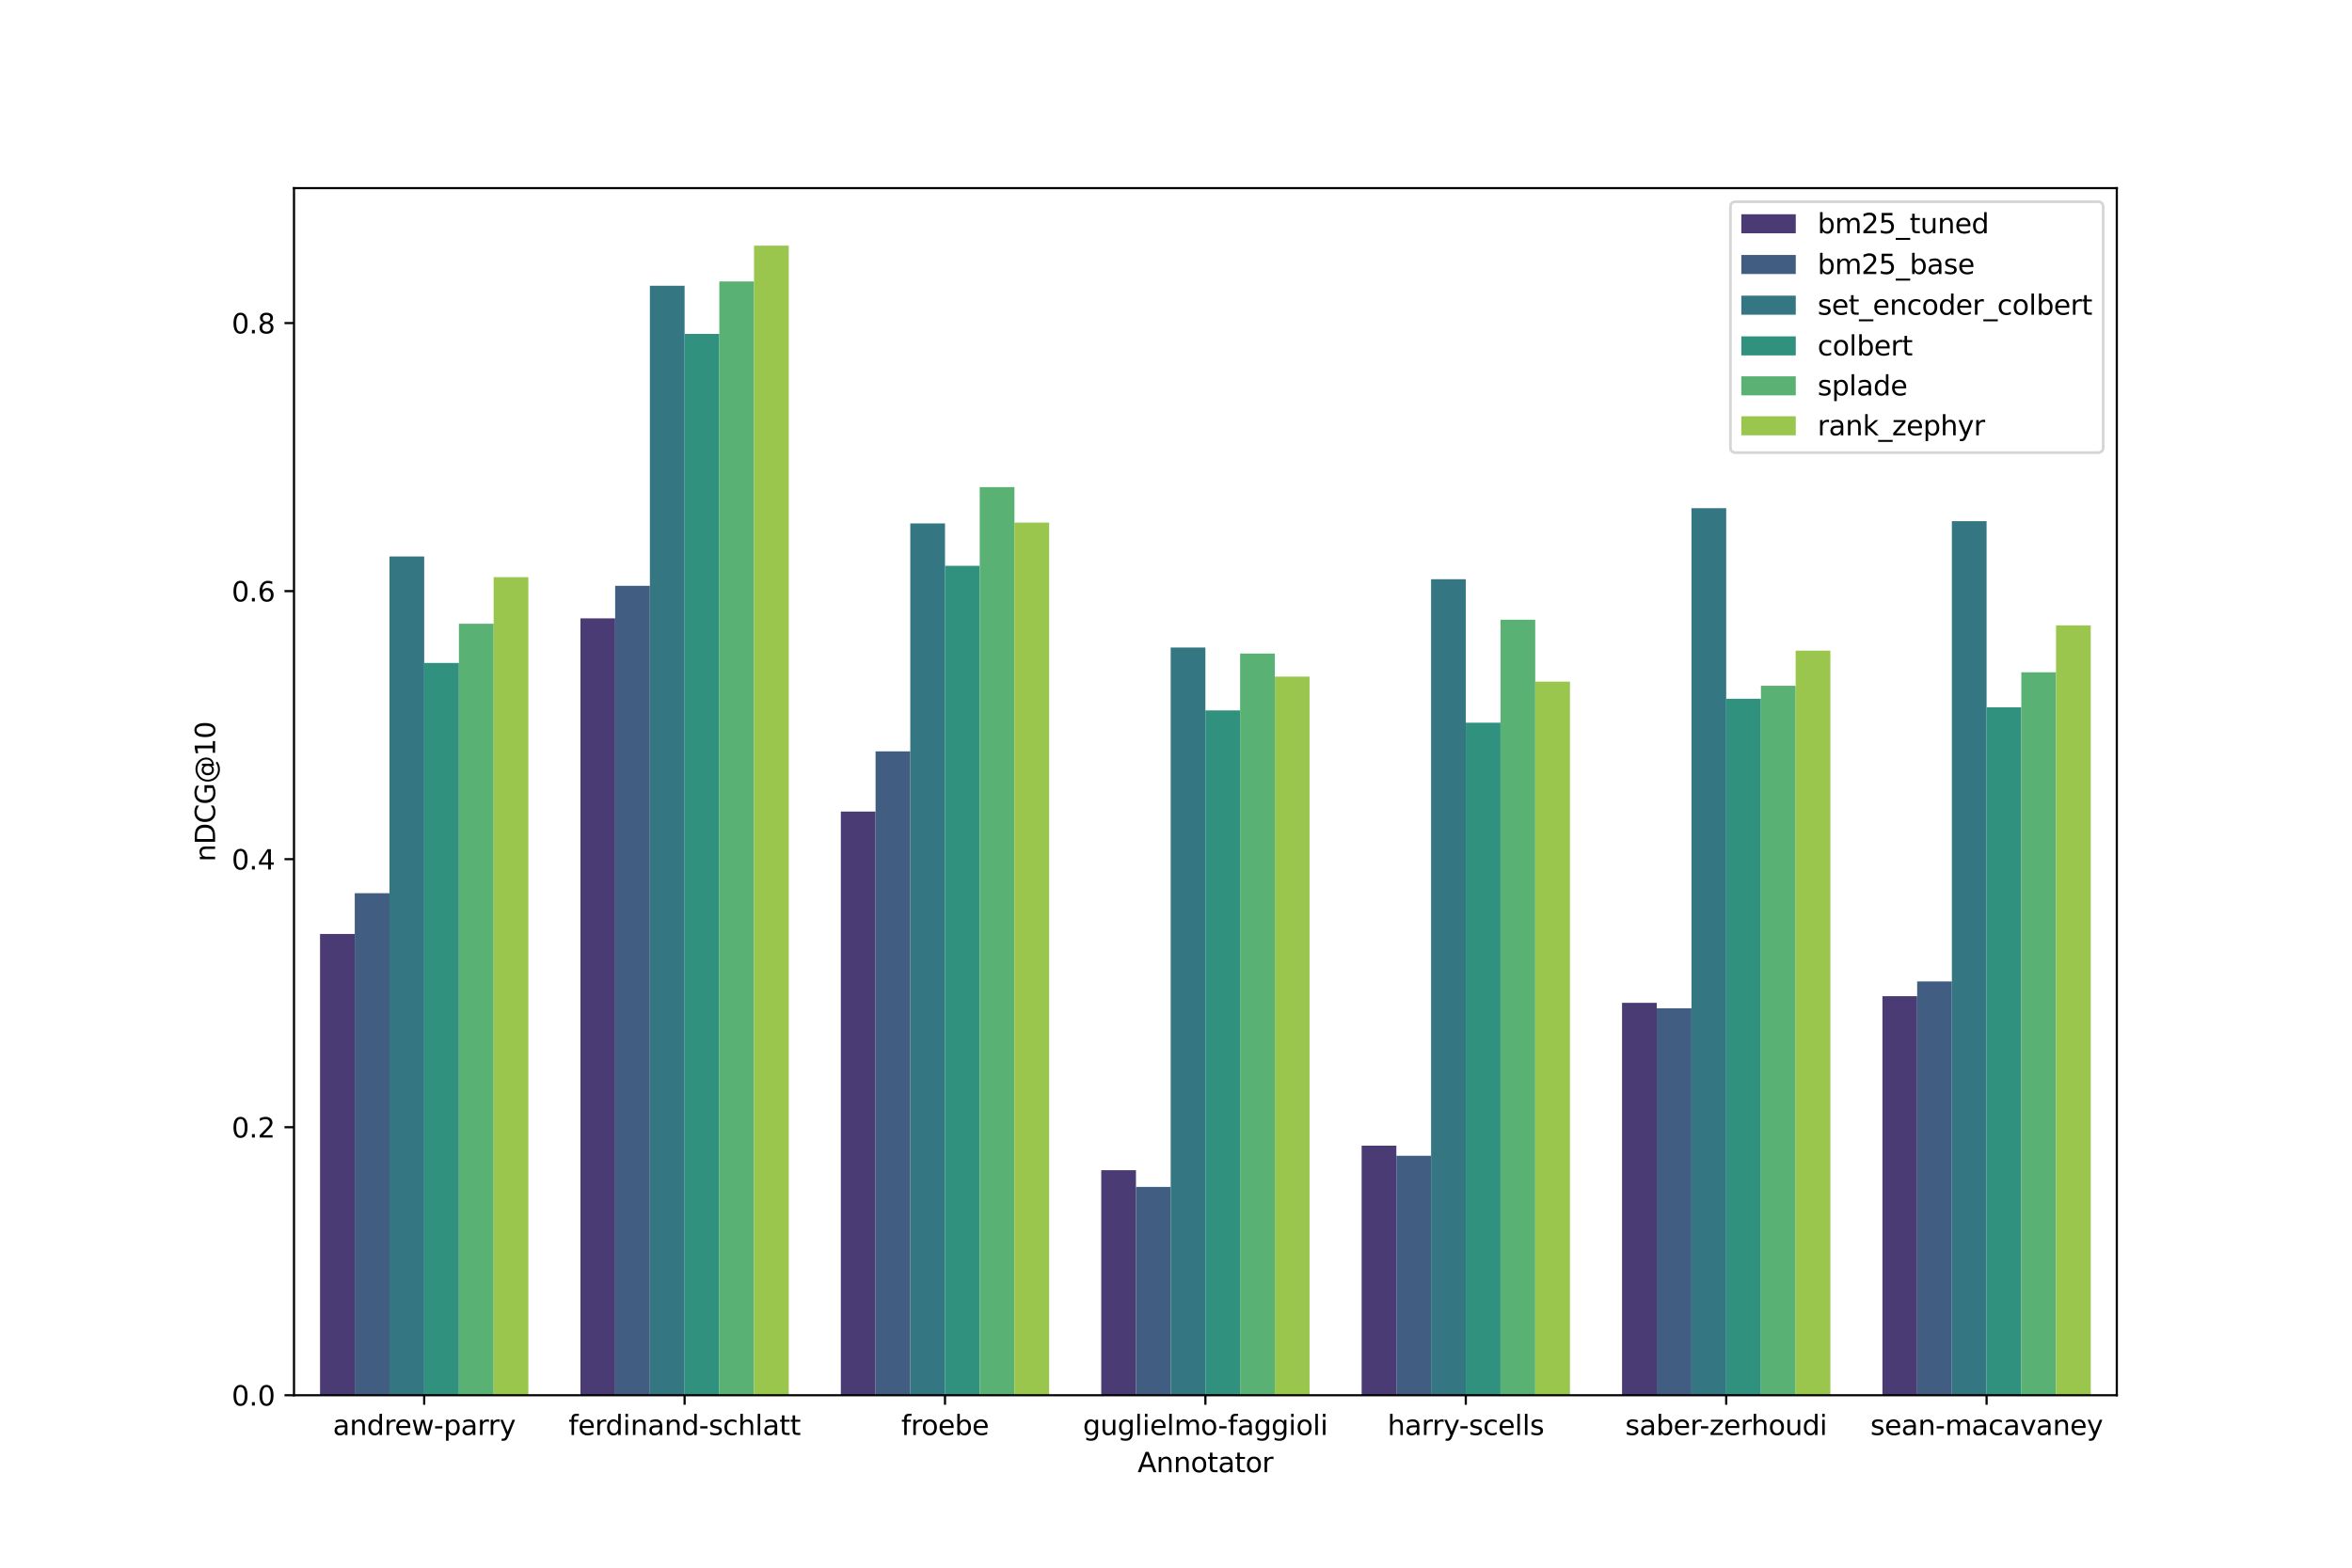 <?xml version="1.0" encoding="utf-8" standalone="no"?>
<!DOCTYPE svg PUBLIC "-//W3C//DTD SVG 1.1//EN"
  "http://www.w3.org/Graphics/SVG/1.1/DTD/svg11.dtd">
<svg xmlns:xlink="http://www.w3.org/1999/xlink" width="864pt" height="576pt" viewBox="0 0 864 576" xmlns="http://www.w3.org/2000/svg" version="1.1">
 <defs>
  <style type="text/css">*{stroke-linejoin: round; stroke-linecap: butt}</style>
 </defs>
 <g id="figure_1">
  <g id="patch_1">
   <path d="M 0 576 
L 864 576 
L 864 0 
L 0 0 
z
" style="fill: #ffffff"/>
  </g>
  <g id="axes_1">
   <g id="patch_2">
    <path d="M 108 512.64 
L 777.6 512.64 
L 777.6 69.12 
L 108 69.12 
z
" style="fill: #ffffff"/>
   </g>
   <g id="patch_3">
    <path d="M 117.566 512.64 
L 130.32 512.64 
L 130.32 343.165 
L 117.566 343.165 
z
" clip-path="url(#p70f77f53d1)" style="fill: #4b3b75"/>
   </g>
   <g id="patch_4">
    <path d="M 213.223 512.64 
L 225.977 512.64 
L 225.977 227.196 
L 213.223 227.196 
z
" clip-path="url(#p70f77f53d1)" style="fill: #4b3b75"/>
   </g>
   <g id="patch_5">
    <path d="M 308.88 512.64 
L 321.634 512.64 
L 321.634 298.181 
L 308.88 298.181 
z
" clip-path="url(#p70f77f53d1)" style="fill: #4b3b75"/>
   </g>
   <g id="patch_6">
    <path d="M 404.537 512.64 
L 417.291 512.64 
L 417.291 429.947 
L 404.537 429.947 
z
" clip-path="url(#p70f77f53d1)" style="fill: #4b3b75"/>
   </g>
   <g id="patch_7">
    <path d="M 500.194 512.64 
L 512.949 512.64 
L 512.949 420.952 
L 500.194 420.952 
z
" clip-path="url(#p70f77f53d1)" style="fill: #4b3b75"/>
   </g>
   <g id="patch_8">
    <path d="M 595.851 512.64 
L 608.606 512.64 
L 608.606 368.455 
L 595.851 368.455 
z
" clip-path="url(#p70f77f53d1)" style="fill: #4b3b75"/>
   </g>
   <g id="patch_9">
    <path d="M 691.509 512.64 
L 704.263 512.64 
L 704.263 366.003 
L 691.509 366.003 
z
" clip-path="url(#p70f77f53d1)" style="fill: #4b3b75"/>
   </g>
   <g id="patch_10">
    <path d="M 130.32 512.64 
L 143.074 512.64 
L 143.074 328.181 
L 130.32 328.181 
z
" clip-path="url(#p70f77f53d1)" style="fill: #415d82"/>
   </g>
   <g id="patch_11">
    <path d="M 225.977 512.64 
L 238.731 512.64 
L 238.731 215.25 
L 225.977 215.25 
z
" clip-path="url(#p70f77f53d1)" style="fill: #415d82"/>
   </g>
   <g id="patch_12">
    <path d="M 321.634 512.64 
L 334.389 512.64 
L 334.389 276.073 
L 321.634 276.073 
z
" clip-path="url(#p70f77f53d1)" style="fill: #415d82"/>
   </g>
   <g id="patch_13">
    <path d="M 417.291 512.64 
L 430.046 512.64 
L 430.046 436.105 
L 417.291 436.105 
z
" clip-path="url(#p70f77f53d1)" style="fill: #415d82"/>
   </g>
   <g id="patch_14">
    <path d="M 512.949 512.64 
L 525.703 512.64 
L 525.703 424.648 
L 512.949 424.648 
z
" clip-path="url(#p70f77f53d1)" style="fill: #415d82"/>
   </g>
   <g id="patch_15">
    <path d="M 608.606 512.64 
L 621.36 512.64 
L 621.36 370.456 
L 608.606 370.456 
z
" clip-path="url(#p70f77f53d1)" style="fill: #415d82"/>
   </g>
   <g id="patch_16">
    <path d="M 704.263 512.64 
L 717.017 512.64 
L 717.017 360.606 
L 704.263 360.606 
z
" clip-path="url(#p70f77f53d1)" style="fill: #415d82"/>
   </g>
   <g id="patch_17">
    <path d="M 143.074 512.64 
L 155.829 512.64 
L 155.829 204.464 
L 143.074 204.464 
z
" clip-path="url(#p70f77f53d1)" style="fill: #347681"/>
   </g>
   <g id="patch_18">
    <path d="M 238.731 512.64 
L 251.486 512.64 
L 251.486 104.997 
L 238.731 104.997 
z
" clip-path="url(#p70f77f53d1)" style="fill: #347681"/>
   </g>
   <g id="patch_19">
    <path d="M 334.389 512.64 
L 347.143 512.64 
L 347.143 192.303 
L 334.389 192.303 
z
" clip-path="url(#p70f77f53d1)" style="fill: #347681"/>
   </g>
   <g id="patch_20">
    <path d="M 430.046 512.64 
L 442.8 512.64 
L 442.8 237.903 
L 430.046 237.903 
z
" clip-path="url(#p70f77f53d1)" style="fill: #347681"/>
   </g>
   <g id="patch_21">
    <path d="M 525.703 512.64 
L 538.457 512.64 
L 538.457 212.829 
L 525.703 212.829 
z
" clip-path="url(#p70f77f53d1)" style="fill: #347681"/>
   </g>
   <g id="patch_22">
    <path d="M 621.36 512.64 
L 634.114 512.64 
L 634.114 186.727 
L 621.36 186.727 
z
" clip-path="url(#p70f77f53d1)" style="fill: #347681"/>
   </g>
   <g id="patch_23">
    <path d="M 717.017 512.64 
L 729.771 512.64 
L 729.771 191.486 
L 717.017 191.486 
z
" clip-path="url(#p70f77f53d1)" style="fill: #347681"/>
   </g>
   <g id="patch_24">
    <path d="M 155.829 512.64 
L 168.583 512.64 
L 168.583 243.59 
L 155.829 243.59 
z
" clip-path="url(#p70f77f53d1)" style="fill: #2f917e"/>
   </g>
   <g id="patch_25">
    <path d="M 251.486 512.64 
L 264.24 512.64 
L 264.24 122.681 
L 251.486 122.681 
z
" clip-path="url(#p70f77f53d1)" style="fill: #2f917e"/>
   </g>
   <g id="patch_26">
    <path d="M 347.143 512.64 
L 359.897 512.64 
L 359.897 207.895 
L 347.143 207.895 
z
" clip-path="url(#p70f77f53d1)" style="fill: #2f917e"/>
   </g>
   <g id="patch_27">
    <path d="M 442.8 512.64 
L 455.554 512.64 
L 455.554 261.029 
L 442.8 261.029 
z
" clip-path="url(#p70f77f53d1)" style="fill: #2f917e"/>
   </g>
   <g id="patch_28">
    <path d="M 538.457 512.64 
L 551.211 512.64 
L 551.211 265.539 
L 538.457 265.539 
z
" clip-path="url(#p70f77f53d1)" style="fill: #2f917e"/>
   </g>
   <g id="patch_29">
    <path d="M 634.114 512.64 
L 646.869 512.64 
L 646.869 256.738 
L 634.114 256.738 
z
" clip-path="url(#p70f77f53d1)" style="fill: #2f917e"/>
   </g>
   <g id="patch_30">
    <path d="M 729.771 512.64 
L 742.526 512.64 
L 742.526 259.879 
L 729.771 259.879 
z
" clip-path="url(#p70f77f53d1)" style="fill: #2f917e"/>
   </g>
   <g id="patch_31">
    <path d="M 168.583 512.64 
L 181.337 512.64 
L 181.337 229.172 
L 168.583 229.172 
z
" clip-path="url(#p70f77f53d1)" style="fill: #59b273"/>
   </g>
   <g id="patch_32">
    <path d="M 264.24 512.64 
L 276.994 512.64 
L 276.994 103.411 
L 264.24 103.411 
z
" clip-path="url(#p70f77f53d1)" style="fill: #59b273"/>
   </g>
   <g id="patch_33">
    <path d="M 359.897 512.64 
L 372.651 512.64 
L 372.651 178.977 
L 359.897 178.977 
z
" clip-path="url(#p70f77f53d1)" style="fill: #59b273"/>
   </g>
   <g id="patch_34">
    <path d="M 455.554 512.64 
L 468.309 512.64 
L 468.309 240.134 
L 455.554 240.134 
z
" clip-path="url(#p70f77f53d1)" style="fill: #59b273"/>
   </g>
   <g id="patch_35">
    <path d="M 551.211 512.64 
L 563.966 512.64 
L 563.966 227.704 
L 551.211 227.704 
z
" clip-path="url(#p70f77f53d1)" style="fill: #59b273"/>
   </g>
   <g id="patch_36">
    <path d="M 646.869 512.64 
L 659.623 512.64 
L 659.623 251.965 
L 646.869 251.965 
z
" clip-path="url(#p70f77f53d1)" style="fill: #59b273"/>
   </g>
   <g id="patch_37">
    <path d="M 742.526 512.64 
L 755.28 512.64 
L 755.28 247.003 
L 742.526 247.003 
z
" clip-path="url(#p70f77f53d1)" style="fill: #59b273"/>
   </g>
   <g id="patch_38">
    <path d="M 181.337 512.64 
L 194.091 512.64 
L 194.091 212.058 
L 181.337 212.058 
z
" clip-path="url(#p70f77f53d1)" style="fill: #9ac64d"/>
   </g>
   <g id="patch_39">
    <path d="M 276.994 512.64 
L 289.749 512.64 
L 289.749 90.24 
L 276.994 90.24 
z
" clip-path="url(#p70f77f53d1)" style="fill: #9ac64d"/>
   </g>
   <g id="patch_40">
    <path d="M 372.651 512.64 
L 385.406 512.64 
L 385.406 192.012 
L 372.651 192.012 
z
" clip-path="url(#p70f77f53d1)" style="fill: #9ac64d"/>
   </g>
   <g id="patch_41">
    <path d="M 468.309 512.64 
L 481.063 512.64 
L 481.063 248.605 
L 468.309 248.605 
z
" clip-path="url(#p70f77f53d1)" style="fill: #9ac64d"/>
   </g>
   <g id="patch_42">
    <path d="M 563.966 512.64 
L 576.72 512.64 
L 576.72 250.436 
L 563.966 250.436 
z
" clip-path="url(#p70f77f53d1)" style="fill: #9ac64d"/>
   </g>
   <g id="patch_43">
    <path d="M 659.623 512.64 
L 672.377 512.64 
L 672.377 239.06 
L 659.623 239.06 
z
" clip-path="url(#p70f77f53d1)" style="fill: #9ac64d"/>
   </g>
   <g id="patch_44">
    <path d="M 755.28 512.64 
L 768.034 512.64 
L 768.034 229.781 
L 755.28 229.781 
z
" clip-path="url(#p70f77f53d1)" style="fill: #9ac64d"/>
   </g>
   <g id="matplotlib.axis_1">
    <g id="xtick_1">
     <g id="line2d_1">
      <defs>
       <path id="m2ea1d0861c" d="M 0 0 
L 0 3.5 
" style="stroke: #000000; stroke-width: 0.8"/>
      </defs>
      <g>
       <use xlink:href="#m2ea1d0861c" x="155.829" y="512.64" style="stroke: #000000; stroke-width: 0.8"/>
      </g>
     </g>
     <g id="text_1">
      <!-- andrew-parry -->
      <g transform="translate(122.288 527.238) scale(0.1 -0.1)">
       <defs>
        <path id="DejaVuSans-61" d="M 2194 1759 
Q 1497 1759 1228 1600 
Q 959 1441 959 1056 
Q 959 750 1161 570 
Q 1363 391 1709 391 
Q 2188 391 2477 730 
Q 2766 1069 2766 1631 
L 2766 1759 
L 2194 1759 
z
M 3341 1997 
L 3341 0 
L 2766 0 
L 2766 531 
Q 2569 213 2275 61 
Q 1981 -91 1556 -91 
Q 1019 -91 701 211 
Q 384 513 384 1019 
Q 384 1609 779 1909 
Q 1175 2209 1959 2209 
L 2766 2209 
L 2766 2266 
Q 2766 2663 2505 2880 
Q 2244 3097 1772 3097 
Q 1472 3097 1187 3025 
Q 903 2953 641 2809 
L 641 3341 
Q 956 3463 1253 3523 
Q 1550 3584 1831 3584 
Q 2591 3584 2966 3190 
Q 3341 2797 3341 1997 
z
" transform="scale(0.016)"/>
        <path id="DejaVuSans-6e" d="M 3513 2113 
L 3513 0 
L 2938 0 
L 2938 2094 
Q 2938 2591 2744 2837 
Q 2550 3084 2163 3084 
Q 1697 3084 1428 2787 
Q 1159 2491 1159 1978 
L 1159 0 
L 581 0 
L 581 3500 
L 1159 3500 
L 1159 2956 
Q 1366 3272 1645 3428 
Q 1925 3584 2291 3584 
Q 2894 3584 3203 3211 
Q 3513 2838 3513 2113 
z
" transform="scale(0.016)"/>
        <path id="DejaVuSans-64" d="M 2906 2969 
L 2906 4863 
L 3481 4863 
L 3481 0 
L 2906 0 
L 2906 525 
Q 2725 213 2448 61 
Q 2172 -91 1784 -91 
Q 1150 -91 751 415 
Q 353 922 353 1747 
Q 353 2572 751 3078 
Q 1150 3584 1784 3584 
Q 2172 3584 2448 3432 
Q 2725 3281 2906 2969 
z
M 947 1747 
Q 947 1113 1208 752 
Q 1469 391 1925 391 
Q 2381 391 2643 752 
Q 2906 1113 2906 1747 
Q 2906 2381 2643 2742 
Q 2381 3103 1925 3103 
Q 1469 3103 1208 2742 
Q 947 2381 947 1747 
z
" transform="scale(0.016)"/>
        <path id="DejaVuSans-72" d="M 2631 2963 
Q 2534 3019 2420 3045 
Q 2306 3072 2169 3072 
Q 1681 3072 1420 2755 
Q 1159 2438 1159 1844 
L 1159 0 
L 581 0 
L 581 3500 
L 1159 3500 
L 1159 2956 
Q 1341 3275 1631 3429 
Q 1922 3584 2338 3584 
Q 2397 3584 2469 3576 
Q 2541 3569 2628 3553 
L 2631 2963 
z
" transform="scale(0.016)"/>
        <path id="DejaVuSans-65" d="M 3597 1894 
L 3597 1613 
L 953 1613 
Q 991 1019 1311 708 
Q 1631 397 2203 397 
Q 2534 397 2845 478 
Q 3156 559 3463 722 
L 3463 178 
Q 3153 47 2828 -22 
Q 2503 -91 2169 -91 
Q 1331 -91 842 396 
Q 353 884 353 1716 
Q 353 2575 817 3079 
Q 1281 3584 2069 3584 
Q 2775 3584 3186 3129 
Q 3597 2675 3597 1894 
z
M 3022 2063 
Q 3016 2534 2758 2815 
Q 2500 3097 2075 3097 
Q 1594 3097 1305 2825 
Q 1016 2553 972 2059 
L 3022 2063 
z
" transform="scale(0.016)"/>
        <path id="DejaVuSans-77" d="M 269 3500 
L 844 3500 
L 1563 769 
L 2278 3500 
L 2956 3500 
L 3675 769 
L 4391 3500 
L 4966 3500 
L 4050 0 
L 3372 0 
L 2619 2869 
L 1863 0 
L 1184 0 
L 269 3500 
z
" transform="scale(0.016)"/>
        <path id="DejaVuSans-2d" d="M 313 2009 
L 1997 2009 
L 1997 1497 
L 313 1497 
L 313 2009 
z
" transform="scale(0.016)"/>
        <path id="DejaVuSans-70" d="M 1159 525 
L 1159 -1331 
L 581 -1331 
L 581 3500 
L 1159 3500 
L 1159 2969 
Q 1341 3281 1617 3432 
Q 1894 3584 2278 3584 
Q 2916 3584 3314 3078 
Q 3713 2572 3713 1747 
Q 3713 922 3314 415 
Q 2916 -91 2278 -91 
Q 1894 -91 1617 61 
Q 1341 213 1159 525 
z
M 3116 1747 
Q 3116 2381 2855 2742 
Q 2594 3103 2138 3103 
Q 1681 3103 1420 2742 
Q 1159 2381 1159 1747 
Q 1159 1113 1420 752 
Q 1681 391 2138 391 
Q 2594 391 2855 752 
Q 3116 1113 3116 1747 
z
" transform="scale(0.016)"/>
        <path id="DejaVuSans-79" d="M 2059 -325 
Q 1816 -950 1584 -1140 
Q 1353 -1331 966 -1331 
L 506 -1331 
L 506 -850 
L 844 -850 
Q 1081 -850 1212 -737 
Q 1344 -625 1503 -206 
L 1606 56 
L 191 3500 
L 800 3500 
L 1894 763 
L 2988 3500 
L 3597 3500 
L 2059 -325 
z
" transform="scale(0.016)"/>
       </defs>
       <use xlink:href="#DejaVuSans-61"/>
       <use xlink:href="#DejaVuSans-6e" x="61.279"/>
       <use xlink:href="#DejaVuSans-64" x="124.658"/>
       <use xlink:href="#DejaVuSans-72" x="188.135"/>
       <use xlink:href="#DejaVuSans-65" x="226.998"/>
       <use xlink:href="#DejaVuSans-77" x="288.521"/>
       <use xlink:href="#DejaVuSans-2d" x="370.309"/>
       <use xlink:href="#DejaVuSans-70" x="406.393"/>
       <use xlink:href="#DejaVuSans-61" x="469.869"/>
       <use xlink:href="#DejaVuSans-72" x="531.148"/>
       <use xlink:href="#DejaVuSans-72" x="570.512"/>
       <use xlink:href="#DejaVuSans-79" x="611.625"/>
      </g>
     </g>
    </g>
    <g id="xtick_2">
     <g id="line2d_2">
      <g>
       <use xlink:href="#m2ea1d0861c" x="251.486" y="512.64" style="stroke: #000000; stroke-width: 0.8"/>
      </g>
     </g>
     <g id="text_2">
      <!-- ferdinand-schlatt -->
      <g transform="translate(208.842 527.238) scale(0.1 -0.1)">
       <defs>
        <path id="DejaVuSans-66" d="M 2375 4863 
L 2375 4384 
L 1825 4384 
Q 1516 4384 1395 4259 
Q 1275 4134 1275 3809 
L 1275 3500 
L 2222 3500 
L 2222 3053 
L 1275 3053 
L 1275 0 
L 697 0 
L 697 3053 
L 147 3053 
L 147 3500 
L 697 3500 
L 697 3744 
Q 697 4328 969 4595 
Q 1241 4863 1831 4863 
L 2375 4863 
z
" transform="scale(0.016)"/>
        <path id="DejaVuSans-69" d="M 603 3500 
L 1178 3500 
L 1178 0 
L 603 0 
L 603 3500 
z
M 603 4863 
L 1178 4863 
L 1178 4134 
L 603 4134 
L 603 4863 
z
" transform="scale(0.016)"/>
        <path id="DejaVuSans-73" d="M 2834 3397 
L 2834 2853 
Q 2591 2978 2328 3040 
Q 2066 3103 1784 3103 
Q 1356 3103 1142 2972 
Q 928 2841 928 2578 
Q 928 2378 1081 2264 
Q 1234 2150 1697 2047 
L 1894 2003 
Q 2506 1872 2764 1633 
Q 3022 1394 3022 966 
Q 3022 478 2636 193 
Q 2250 -91 1575 -91 
Q 1294 -91 989 -36 
Q 684 19 347 128 
L 347 722 
Q 666 556 975 473 
Q 1284 391 1588 391 
Q 1994 391 2212 530 
Q 2431 669 2431 922 
Q 2431 1156 2273 1281 
Q 2116 1406 1581 1522 
L 1381 1569 
Q 847 1681 609 1914 
Q 372 2147 372 2553 
Q 372 3047 722 3315 
Q 1072 3584 1716 3584 
Q 2034 3584 2315 3537 
Q 2597 3491 2834 3397 
z
" transform="scale(0.016)"/>
        <path id="DejaVuSans-63" d="M 3122 3366 
L 3122 2828 
Q 2878 2963 2633 3030 
Q 2388 3097 2138 3097 
Q 1578 3097 1268 2742 
Q 959 2388 959 1747 
Q 959 1106 1268 751 
Q 1578 397 2138 397 
Q 2388 397 2633 464 
Q 2878 531 3122 666 
L 3122 134 
Q 2881 22 2623 -34 
Q 2366 -91 2075 -91 
Q 1284 -91 818 406 
Q 353 903 353 1747 
Q 353 2603 823 3093 
Q 1294 3584 2113 3584 
Q 2378 3584 2631 3529 
Q 2884 3475 3122 3366 
z
" transform="scale(0.016)"/>
        <path id="DejaVuSans-68" d="M 3513 2113 
L 3513 0 
L 2938 0 
L 2938 2094 
Q 2938 2591 2744 2837 
Q 2550 3084 2163 3084 
Q 1697 3084 1428 2787 
Q 1159 2491 1159 1978 
L 1159 0 
L 581 0 
L 581 4863 
L 1159 4863 
L 1159 2956 
Q 1366 3272 1645 3428 
Q 1925 3584 2291 3584 
Q 2894 3584 3203 3211 
Q 3513 2838 3513 2113 
z
" transform="scale(0.016)"/>
        <path id="DejaVuSans-6c" d="M 603 4863 
L 1178 4863 
L 1178 0 
L 603 0 
L 603 4863 
z
" transform="scale(0.016)"/>
        <path id="DejaVuSans-74" d="M 1172 4494 
L 1172 3500 
L 2356 3500 
L 2356 3053 
L 1172 3053 
L 1172 1153 
Q 1172 725 1289 603 
Q 1406 481 1766 481 
L 2356 481 
L 2356 0 
L 1766 0 
Q 1100 0 847 248 
Q 594 497 594 1153 
L 594 3053 
L 172 3053 
L 172 3500 
L 594 3500 
L 594 4494 
L 1172 4494 
z
" transform="scale(0.016)"/>
       </defs>
       <use xlink:href="#DejaVuSans-66"/>
       <use xlink:href="#DejaVuSans-65" x="35.205"/>
       <use xlink:href="#DejaVuSans-72" x="96.729"/>
       <use xlink:href="#DejaVuSans-64" x="136.092"/>
       <use xlink:href="#DejaVuSans-69" x="199.568"/>
       <use xlink:href="#DejaVuSans-6e" x="227.352"/>
       <use xlink:href="#DejaVuSans-61" x="290.73"/>
       <use xlink:href="#DejaVuSans-6e" x="352.01"/>
       <use xlink:href="#DejaVuSans-64" x="415.389"/>
       <use xlink:href="#DejaVuSans-2d" x="478.865"/>
       <use xlink:href="#DejaVuSans-73" x="514.949"/>
       <use xlink:href="#DejaVuSans-63" x="567.049"/>
       <use xlink:href="#DejaVuSans-68" x="622.029"/>
       <use xlink:href="#DejaVuSans-6c" x="685.408"/>
       <use xlink:href="#DejaVuSans-61" x="713.191"/>
       <use xlink:href="#DejaVuSans-74" x="774.471"/>
       <use xlink:href="#DejaVuSans-74" x="813.68"/>
      </g>
     </g>
    </g>
    <g id="xtick_3">
     <g id="line2d_3">
      <g>
       <use xlink:href="#m2ea1d0861c" x="347.143" y="512.64" style="stroke: #000000; stroke-width: 0.8"/>
      </g>
     </g>
     <g id="text_3">
      <!-- froebe -->
      <g transform="translate(331.053 527.238) scale(0.1 -0.1)">
       <defs>
        <path id="DejaVuSans-6f" d="M 1959 3097 
Q 1497 3097 1228 2736 
Q 959 2375 959 1747 
Q 959 1119 1226 758 
Q 1494 397 1959 397 
Q 2419 397 2687 759 
Q 2956 1122 2956 1747 
Q 2956 2369 2687 2733 
Q 2419 3097 1959 3097 
z
M 1959 3584 
Q 2709 3584 3137 3096 
Q 3566 2609 3566 1747 
Q 3566 888 3137 398 
Q 2709 -91 1959 -91 
Q 1206 -91 779 398 
Q 353 888 353 1747 
Q 353 2609 779 3096 
Q 1206 3584 1959 3584 
z
" transform="scale(0.016)"/>
        <path id="DejaVuSans-62" d="M 3116 1747 
Q 3116 2381 2855 2742 
Q 2594 3103 2138 3103 
Q 1681 3103 1420 2742 
Q 1159 2381 1159 1747 
Q 1159 1113 1420 752 
Q 1681 391 2138 391 
Q 2594 391 2855 752 
Q 3116 1113 3116 1747 
z
M 1159 2969 
Q 1341 3281 1617 3432 
Q 1894 3584 2278 3584 
Q 2916 3584 3314 3078 
Q 3713 2572 3713 1747 
Q 3713 922 3314 415 
Q 2916 -91 2278 -91 
Q 1894 -91 1617 61 
Q 1341 213 1159 525 
L 1159 0 
L 581 0 
L 581 4863 
L 1159 4863 
L 1159 2969 
z
" transform="scale(0.016)"/>
       </defs>
       <use xlink:href="#DejaVuSans-66"/>
       <use xlink:href="#DejaVuSans-72" x="35.205"/>
       <use xlink:href="#DejaVuSans-6f" x="74.068"/>
       <use xlink:href="#DejaVuSans-65" x="135.25"/>
       <use xlink:href="#DejaVuSans-62" x="196.773"/>
       <use xlink:href="#DejaVuSans-65" x="260.25"/>
      </g>
     </g>
    </g>
    <g id="xtick_4">
     <g id="line2d_4">
      <g>
       <use xlink:href="#m2ea1d0861c" x="442.8" y="512.64" style="stroke: #000000; stroke-width: 0.8"/>
      </g>
     </g>
     <g id="text_4">
      <!-- guglielmo-faggioli -->
      <g transform="translate(397.812 527.238) scale(0.1 -0.1)">
       <defs>
        <path id="DejaVuSans-67" d="M 2906 1791 
Q 2906 2416 2648 2759 
Q 2391 3103 1925 3103 
Q 1463 3103 1205 2759 
Q 947 2416 947 1791 
Q 947 1169 1205 825 
Q 1463 481 1925 481 
Q 2391 481 2648 825 
Q 2906 1169 2906 1791 
z
M 3481 434 
Q 3481 -459 3084 -895 
Q 2688 -1331 1869 -1331 
Q 1566 -1331 1297 -1286 
Q 1028 -1241 775 -1147 
L 775 -588 
Q 1028 -725 1275 -790 
Q 1522 -856 1778 -856 
Q 2344 -856 2625 -561 
Q 2906 -266 2906 331 
L 2906 616 
Q 2728 306 2450 153 
Q 2172 0 1784 0 
Q 1141 0 747 490 
Q 353 981 353 1791 
Q 353 2603 747 3093 
Q 1141 3584 1784 3584 
Q 2172 3584 2450 3431 
Q 2728 3278 2906 2969 
L 2906 3500 
L 3481 3500 
L 3481 434 
z
" transform="scale(0.016)"/>
        <path id="DejaVuSans-75" d="M 544 1381 
L 544 3500 
L 1119 3500 
L 1119 1403 
Q 1119 906 1312 657 
Q 1506 409 1894 409 
Q 2359 409 2629 706 
Q 2900 1003 2900 1516 
L 2900 3500 
L 3475 3500 
L 3475 0 
L 2900 0 
L 2900 538 
Q 2691 219 2414 64 
Q 2138 -91 1772 -91 
Q 1169 -91 856 284 
Q 544 659 544 1381 
z
M 1991 3584 
L 1991 3584 
z
" transform="scale(0.016)"/>
        <path id="DejaVuSans-6d" d="M 3328 2828 
Q 3544 3216 3844 3400 
Q 4144 3584 4550 3584 
Q 5097 3584 5394 3201 
Q 5691 2819 5691 2113 
L 5691 0 
L 5113 0 
L 5113 2094 
Q 5113 2597 4934 2840 
Q 4756 3084 4391 3084 
Q 3944 3084 3684 2787 
Q 3425 2491 3425 1978 
L 3425 0 
L 2847 0 
L 2847 2094 
Q 2847 2600 2669 2842 
Q 2491 3084 2119 3084 
Q 1678 3084 1418 2786 
Q 1159 2488 1159 1978 
L 1159 0 
L 581 0 
L 581 3500 
L 1159 3500 
L 1159 2956 
Q 1356 3278 1631 3431 
Q 1906 3584 2284 3584 
Q 2666 3584 2933 3390 
Q 3200 3197 3328 2828 
z
" transform="scale(0.016)"/>
       </defs>
       <use xlink:href="#DejaVuSans-67"/>
       <use xlink:href="#DejaVuSans-75" x="63.477"/>
       <use xlink:href="#DejaVuSans-67" x="126.855"/>
       <use xlink:href="#DejaVuSans-6c" x="190.332"/>
       <use xlink:href="#DejaVuSans-69" x="218.115"/>
       <use xlink:href="#DejaVuSans-65" x="245.898"/>
       <use xlink:href="#DejaVuSans-6c" x="307.422"/>
       <use xlink:href="#DejaVuSans-6d" x="335.205"/>
       <use xlink:href="#DejaVuSans-6f" x="432.617"/>
       <use xlink:href="#DejaVuSans-2d" x="495.674"/>
       <use xlink:href="#DejaVuSans-66" x="531.758"/>
       <use xlink:href="#DejaVuSans-61" x="566.963"/>
       <use xlink:href="#DejaVuSans-67" x="628.242"/>
       <use xlink:href="#DejaVuSans-67" x="691.719"/>
       <use xlink:href="#DejaVuSans-69" x="755.195"/>
       <use xlink:href="#DejaVuSans-6f" x="782.979"/>
       <use xlink:href="#DejaVuSans-6c" x="844.16"/>
       <use xlink:href="#DejaVuSans-69" x="871.943"/>
      </g>
     </g>
    </g>
    <g id="xtick_5">
     <g id="line2d_5">
      <g>
       <use xlink:href="#m2ea1d0861c" x="538.457" y="512.64" style="stroke: #000000; stroke-width: 0.8"/>
      </g>
     </g>
     <g id="text_5">
      <!-- harry-scells -->
      <g transform="translate(509.712 527.238) scale(0.1 -0.1)">
       <use xlink:href="#DejaVuSans-68"/>
       <use xlink:href="#DejaVuSans-61" x="63.379"/>
       <use xlink:href="#DejaVuSans-72" x="124.658"/>
       <use xlink:href="#DejaVuSans-72" x="164.021"/>
       <use xlink:href="#DejaVuSans-79" x="205.135"/>
       <use xlink:href="#DejaVuSans-2d" x="262.564"/>
       <use xlink:href="#DejaVuSans-73" x="298.648"/>
       <use xlink:href="#DejaVuSans-63" x="350.748"/>
       <use xlink:href="#DejaVuSans-65" x="405.729"/>
       <use xlink:href="#DejaVuSans-6c" x="467.252"/>
       <use xlink:href="#DejaVuSans-6c" x="495.035"/>
       <use xlink:href="#DejaVuSans-73" x="522.818"/>
      </g>
     </g>
    </g>
    <g id="xtick_6">
     <g id="line2d_6">
      <g>
       <use xlink:href="#m2ea1d0861c" x="634.114" y="512.64" style="stroke: #000000; stroke-width: 0.8"/>
      </g>
     </g>
     <g id="text_6">
      <!-- saber-zerhoudi -->
      <g transform="translate(597.025 527.238) scale(0.1 -0.1)">
       <defs>
        <path id="DejaVuSans-7a" d="M 353 3500 
L 3084 3500 
L 3084 2975 
L 922 459 
L 3084 459 
L 3084 0 
L 275 0 
L 275 525 
L 2438 3041 
L 353 3041 
L 353 3500 
z
" transform="scale(0.016)"/>
       </defs>
       <use xlink:href="#DejaVuSans-73"/>
       <use xlink:href="#DejaVuSans-61" x="52.1"/>
       <use xlink:href="#DejaVuSans-62" x="113.379"/>
       <use xlink:href="#DejaVuSans-65" x="176.855"/>
       <use xlink:href="#DejaVuSans-72" x="238.379"/>
       <use xlink:href="#DejaVuSans-2d" x="273.117"/>
       <use xlink:href="#DejaVuSans-7a" x="309.201"/>
       <use xlink:href="#DejaVuSans-65" x="361.691"/>
       <use xlink:href="#DejaVuSans-72" x="423.215"/>
       <use xlink:href="#DejaVuSans-68" x="462.578"/>
       <use xlink:href="#DejaVuSans-6f" x="525.957"/>
       <use xlink:href="#DejaVuSans-75" x="587.139"/>
       <use xlink:href="#DejaVuSans-64" x="650.518"/>
       <use xlink:href="#DejaVuSans-69" x="713.994"/>
      </g>
     </g>
    </g>
    <g id="xtick_7">
     <g id="line2d_7">
      <g>
       <use xlink:href="#m2ea1d0861c" x="729.771" y="512.64" style="stroke: #000000; stroke-width: 0.8"/>
      </g>
     </g>
     <g id="text_7">
      <!-- sean-macavaney -->
      <g transform="translate(687.078 527.238) scale(0.1 -0.1)">
       <defs>
        <path id="DejaVuSans-76" d="M 191 3500 
L 800 3500 
L 1894 563 
L 2988 3500 
L 3597 3500 
L 2284 0 
L 1503 0 
L 191 3500 
z
" transform="scale(0.016)"/>
       </defs>
       <use xlink:href="#DejaVuSans-73"/>
       <use xlink:href="#DejaVuSans-65" x="52.1"/>
       <use xlink:href="#DejaVuSans-61" x="113.623"/>
       <use xlink:href="#DejaVuSans-6e" x="174.902"/>
       <use xlink:href="#DejaVuSans-2d" x="238.281"/>
       <use xlink:href="#DejaVuSans-6d" x="274.365"/>
       <use xlink:href="#DejaVuSans-61" x="371.777"/>
       <use xlink:href="#DejaVuSans-63" x="433.057"/>
       <use xlink:href="#DejaVuSans-61" x="488.037"/>
       <use xlink:href="#DejaVuSans-76" x="549.316"/>
       <use xlink:href="#DejaVuSans-61" x="608.496"/>
       <use xlink:href="#DejaVuSans-6e" x="669.775"/>
       <use xlink:href="#DejaVuSans-65" x="733.154"/>
       <use xlink:href="#DejaVuSans-79" x="794.678"/>
      </g>
     </g>
    </g>
    <g id="text_8">
     <!-- Annotator -->
     <g transform="translate(417.884 540.917) scale(0.1 -0.1)">
      <defs>
       <path id="DejaVuSans-41" d="M 2188 4044 
L 1331 1722 
L 3047 1722 
L 2188 4044 
z
M 1831 4666 
L 2547 4666 
L 4325 0 
L 3669 0 
L 3244 1197 
L 1141 1197 
L 716 0 
L 50 0 
L 1831 4666 
z
" transform="scale(0.016)"/>
      </defs>
      <use xlink:href="#DejaVuSans-41"/>
      <use xlink:href="#DejaVuSans-6e" x="68.408"/>
      <use xlink:href="#DejaVuSans-6e" x="131.787"/>
      <use xlink:href="#DejaVuSans-6f" x="195.166"/>
      <use xlink:href="#DejaVuSans-74" x="256.348"/>
      <use xlink:href="#DejaVuSans-61" x="295.557"/>
      <use xlink:href="#DejaVuSans-74" x="356.836"/>
      <use xlink:href="#DejaVuSans-6f" x="396.045"/>
      <use xlink:href="#DejaVuSans-72" x="457.227"/>
     </g>
    </g>
   </g>
   <g id="matplotlib.axis_2">
    <g id="ytick_1">
     <g id="line2d_8">
      <defs>
       <path id="mc610b68e27" d="M 0 0 
L -3.5 0 
" style="stroke: #000000; stroke-width: 0.8"/>
      </defs>
      <g>
       <use xlink:href="#mc610b68e27" x="108" y="512.64" style="stroke: #000000; stroke-width: 0.8"/>
      </g>
     </g>
     <g id="text_9">
      <!-- 0.0 -->
      <g transform="translate(85.097 516.439) scale(0.1 -0.1)">
       <defs>
        <path id="DejaVuSans-30" d="M 2034 4250 
Q 1547 4250 1301 3770 
Q 1056 3291 1056 2328 
Q 1056 1369 1301 889 
Q 1547 409 2034 409 
Q 2525 409 2770 889 
Q 3016 1369 3016 2328 
Q 3016 3291 2770 3770 
Q 2525 4250 2034 4250 
z
M 2034 4750 
Q 2819 4750 3233 4129 
Q 3647 3509 3647 2328 
Q 3647 1150 3233 529 
Q 2819 -91 2034 -91 
Q 1250 -91 836 529 
Q 422 1150 422 2328 
Q 422 3509 836 4129 
Q 1250 4750 2034 4750 
z
" transform="scale(0.016)"/>
        <path id="DejaVuSans-2e" d="M 684 794 
L 1344 794 
L 1344 0 
L 684 0 
L 684 794 
z
" transform="scale(0.016)"/>
       </defs>
       <use xlink:href="#DejaVuSans-30"/>
       <use xlink:href="#DejaVuSans-2e" x="63.623"/>
       <use xlink:href="#DejaVuSans-30" x="95.41"/>
      </g>
     </g>
    </g>
    <g id="ytick_2">
     <g id="line2d_9">
      <g>
       <use xlink:href="#mc610b68e27" x="108" y="414.155" style="stroke: #000000; stroke-width: 0.8"/>
      </g>
     </g>
     <g id="text_10">
      <!-- 0.2 -->
      <g transform="translate(85.097 417.954) scale(0.1 -0.1)">
       <defs>
        <path id="DejaVuSans-32" d="M 1228 531 
L 3431 531 
L 3431 0 
L 469 0 
L 469 531 
Q 828 903 1448 1529 
Q 2069 2156 2228 2338 
Q 2531 2678 2651 2914 
Q 2772 3150 2772 3378 
Q 2772 3750 2511 3984 
Q 2250 4219 1831 4219 
Q 1534 4219 1204 4116 
Q 875 4013 500 3803 
L 500 4441 
Q 881 4594 1212 4672 
Q 1544 4750 1819 4750 
Q 2544 4750 2975 4387 
Q 3406 4025 3406 3419 
Q 3406 3131 3298 2873 
Q 3191 2616 2906 2266 
Q 2828 2175 2409 1742 
Q 1991 1309 1228 531 
z
" transform="scale(0.016)"/>
       </defs>
       <use xlink:href="#DejaVuSans-30"/>
       <use xlink:href="#DejaVuSans-2e" x="63.623"/>
       <use xlink:href="#DejaVuSans-32" x="95.41"/>
      </g>
     </g>
    </g>
    <g id="ytick_3">
     <g id="line2d_10">
      <g>
       <use xlink:href="#mc610b68e27" x="108" y="315.67" style="stroke: #000000; stroke-width: 0.8"/>
      </g>
     </g>
     <g id="text_11">
      <!-- 0.4 -->
      <g transform="translate(85.097 319.469) scale(0.1 -0.1)">
       <defs>
        <path id="DejaVuSans-34" d="M 2419 4116 
L 825 1625 
L 2419 1625 
L 2419 4116 
z
M 2253 4666 
L 3047 4666 
L 3047 1625 
L 3713 1625 
L 3713 1100 
L 3047 1100 
L 3047 0 
L 2419 0 
L 2419 1100 
L 313 1100 
L 313 1709 
L 2253 4666 
z
" transform="scale(0.016)"/>
       </defs>
       <use xlink:href="#DejaVuSans-30"/>
       <use xlink:href="#DejaVuSans-2e" x="63.623"/>
       <use xlink:href="#DejaVuSans-34" x="95.41"/>
      </g>
     </g>
    </g>
    <g id="ytick_4">
     <g id="line2d_11">
      <g>
       <use xlink:href="#mc610b68e27" x="108" y="217.185" style="stroke: #000000; stroke-width: 0.8"/>
      </g>
     </g>
     <g id="text_12">
      <!-- 0.6 -->
      <g transform="translate(85.097 220.984) scale(0.1 -0.1)">
       <defs>
        <path id="DejaVuSans-36" d="M 2113 2584 
Q 1688 2584 1439 2293 
Q 1191 2003 1191 1497 
Q 1191 994 1439 701 
Q 1688 409 2113 409 
Q 2538 409 2786 701 
Q 3034 994 3034 1497 
Q 3034 2003 2786 2293 
Q 2538 2584 2113 2584 
z
M 3366 4563 
L 3366 3988 
Q 3128 4100 2886 4159 
Q 2644 4219 2406 4219 
Q 1781 4219 1451 3797 
Q 1122 3375 1075 2522 
Q 1259 2794 1537 2939 
Q 1816 3084 2150 3084 
Q 2853 3084 3261 2657 
Q 3669 2231 3669 1497 
Q 3669 778 3244 343 
Q 2819 -91 2113 -91 
Q 1303 -91 875 529 
Q 447 1150 447 2328 
Q 447 3434 972 4092 
Q 1497 4750 2381 4750 
Q 2619 4750 2861 4703 
Q 3103 4656 3366 4563 
z
" transform="scale(0.016)"/>
       </defs>
       <use xlink:href="#DejaVuSans-30"/>
       <use xlink:href="#DejaVuSans-2e" x="63.623"/>
       <use xlink:href="#DejaVuSans-36" x="95.41"/>
      </g>
     </g>
    </g>
    <g id="ytick_5">
     <g id="line2d_12">
      <g>
       <use xlink:href="#mc610b68e27" x="108" y="118.7" style="stroke: #000000; stroke-width: 0.8"/>
      </g>
     </g>
     <g id="text_13">
      <!-- 0.8 -->
      <g transform="translate(85.097 122.499) scale(0.1 -0.1)">
       <defs>
        <path id="DejaVuSans-38" d="M 2034 2216 
Q 1584 2216 1326 1975 
Q 1069 1734 1069 1313 
Q 1069 891 1326 650 
Q 1584 409 2034 409 
Q 2484 409 2743 651 
Q 3003 894 3003 1313 
Q 3003 1734 2745 1975 
Q 2488 2216 2034 2216 
z
M 1403 2484 
Q 997 2584 770 2862 
Q 544 3141 544 3541 
Q 544 4100 942 4425 
Q 1341 4750 2034 4750 
Q 2731 4750 3128 4425 
Q 3525 4100 3525 3541 
Q 3525 3141 3298 2862 
Q 3072 2584 2669 2484 
Q 3125 2378 3379 2068 
Q 3634 1759 3634 1313 
Q 3634 634 3220 271 
Q 2806 -91 2034 -91 
Q 1263 -91 848 271 
Q 434 634 434 1313 
Q 434 1759 690 2068 
Q 947 2378 1403 2484 
z
M 1172 3481 
Q 1172 3119 1398 2916 
Q 1625 2713 2034 2713 
Q 2441 2713 2670 2916 
Q 2900 3119 2900 3481 
Q 2900 3844 2670 4047 
Q 2441 4250 2034 4250 
Q 1625 4250 1398 4047 
Q 1172 3844 1172 3481 
z
" transform="scale(0.016)"/>
       </defs>
       <use xlink:href="#DejaVuSans-30"/>
       <use xlink:href="#DejaVuSans-2e" x="63.623"/>
       <use xlink:href="#DejaVuSans-38" x="95.41"/>
      </g>
     </g>
    </g>
    <g id="text_14">
     <!-- nDCG@10 -->
     <g transform="translate(79.017 316.627) rotate(-90) scale(0.1 -0.1)">
      <defs>
       <path id="DejaVuSans-44" d="M 1259 4147 
L 1259 519 
L 2022 519 
Q 2988 519 3436 956 
Q 3884 1394 3884 2338 
Q 3884 3275 3436 3711 
Q 2988 4147 2022 4147 
L 1259 4147 
z
M 628 4666 
L 1925 4666 
Q 3281 4666 3915 4102 
Q 4550 3538 4550 2338 
Q 4550 1131 3912 565 
Q 3275 0 1925 0 
L 628 0 
L 628 4666 
z
" transform="scale(0.016)"/>
       <path id="DejaVuSans-43" d="M 4122 4306 
L 4122 3641 
Q 3803 3938 3442 4084 
Q 3081 4231 2675 4231 
Q 1875 4231 1450 3742 
Q 1025 3253 1025 2328 
Q 1025 1406 1450 917 
Q 1875 428 2675 428 
Q 3081 428 3442 575 
Q 3803 722 4122 1019 
L 4122 359 
Q 3791 134 3420 21 
Q 3050 -91 2638 -91 
Q 1578 -91 968 557 
Q 359 1206 359 2328 
Q 359 3453 968 4101 
Q 1578 4750 2638 4750 
Q 3056 4750 3426 4639 
Q 3797 4528 4122 4306 
z
" transform="scale(0.016)"/>
       <path id="DejaVuSans-47" d="M 3809 666 
L 3809 1919 
L 2778 1919 
L 2778 2438 
L 4434 2438 
L 4434 434 
Q 4069 175 3628 42 
Q 3188 -91 2688 -91 
Q 1594 -91 976 548 
Q 359 1188 359 2328 
Q 359 3472 976 4111 
Q 1594 4750 2688 4750 
Q 3144 4750 3555 4637 
Q 3966 4525 4313 4306 
L 4313 3634 
Q 3963 3931 3569 4081 
Q 3175 4231 2741 4231 
Q 1884 4231 1454 3753 
Q 1025 3275 1025 2328 
Q 1025 1384 1454 906 
Q 1884 428 2741 428 
Q 3075 428 3337 486 
Q 3600 544 3809 666 
z
" transform="scale(0.016)"/>
       <path id="DejaVuSans-40" d="M 2381 1678 
Q 2381 1231 2603 976 
Q 2825 722 3213 722 
Q 3597 722 3817 978 
Q 4038 1234 4038 1678 
Q 4038 2116 3813 2373 
Q 3588 2631 3206 2631 
Q 2828 2631 2604 2375 
Q 2381 2119 2381 1678 
z
M 4084 744 
Q 3897 503 3655 389 
Q 3413 275 3091 275 
Q 2553 275 2217 664 
Q 1881 1053 1881 1678 
Q 1881 2303 2218 2693 
Q 2556 3084 3091 3084 
Q 3413 3084 3656 2967 
Q 3900 2850 4084 2613 
L 4084 3022 
L 4531 3022 
L 4531 722 
Q 4988 791 5245 1139 
Q 5503 1488 5503 2041 
Q 5503 2375 5404 2669 
Q 5306 2963 5106 3213 
Q 4781 3622 4314 3839 
Q 3847 4056 3297 4056 
Q 2913 4056 2559 3954 
Q 2206 3853 1906 3653 
Q 1416 3334 1139 2817 
Q 863 2300 863 1697 
Q 863 1200 1042 765 
Q 1222 331 1563 0 
Q 1891 -325 2322 -495 
Q 2753 -666 3244 -666 
Q 3647 -666 4036 -530 
Q 4425 -394 4750 -141 
L 5031 -488 
Q 4641 -791 4180 -952 
Q 3719 -1113 3244 -1113 
Q 2666 -1113 2153 -908 
Q 1641 -703 1241 -313 
Q 841 78 631 592 
Q 422 1106 422 1697 
Q 422 2266 634 2781 
Q 847 3297 1241 3688 
Q 1644 4084 2172 4295 
Q 2700 4506 3291 4506 
Q 3953 4506 4520 4234 
Q 5088 3963 5472 3463 
Q 5706 3156 5829 2797 
Q 5953 2438 5953 2053 
Q 5953 1231 5456 756 
Q 4959 281 4084 263 
L 4084 744 
z
" transform="scale(0.016)"/>
       <path id="DejaVuSans-31" d="M 794 531 
L 1825 531 
L 1825 4091 
L 703 3866 
L 703 4441 
L 1819 4666 
L 2450 4666 
L 2450 531 
L 3481 531 
L 3481 0 
L 794 0 
L 794 531 
z
" transform="scale(0.016)"/>
      </defs>
      <use xlink:href="#DejaVuSans-6e"/>
      <use xlink:href="#DejaVuSans-44" x="63.379"/>
      <use xlink:href="#DejaVuSans-43" x="140.381"/>
      <use xlink:href="#DejaVuSans-47" x="210.205"/>
      <use xlink:href="#DejaVuSans-40" x="287.695"/>
      <use xlink:href="#DejaVuSans-31" x="387.695"/>
      <use xlink:href="#DejaVuSans-30" x="451.318"/>
     </g>
    </g>
   </g>
   <g id="line2d_13">
    <path clip-path="url(#p70f77f53d1)" style="fill: none"/>
   </g>
   <g id="line2d_14">
    <path clip-path="url(#p70f77f53d1)" style="fill: none"/>
   </g>
   <g id="line2d_15">
    <path clip-path="url(#p70f77f53d1)" style="fill: none"/>
   </g>
   <g id="line2d_16">
    <path clip-path="url(#p70f77f53d1)" style="fill: none"/>
   </g>
   <g id="line2d_17">
    <path clip-path="url(#p70f77f53d1)" style="fill: none"/>
   </g>
   <g id="line2d_18">
    <path clip-path="url(#p70f77f53d1)" style="fill: none"/>
   </g>
   <g id="line2d_19">
    <path clip-path="url(#p70f77f53d1)" style="fill: none"/>
   </g>
   <g id="line2d_20">
    <path clip-path="url(#p70f77f53d1)" style="fill: none"/>
   </g>
   <g id="line2d_21">
    <path clip-path="url(#p70f77f53d1)" style="fill: none"/>
   </g>
   <g id="line2d_22">
    <path clip-path="url(#p70f77f53d1)" style="fill: none"/>
   </g>
   <g id="line2d_23">
    <path clip-path="url(#p70f77f53d1)" style="fill: none"/>
   </g>
   <g id="line2d_24">
    <path clip-path="url(#p70f77f53d1)" style="fill: none"/>
   </g>
   <g id="line2d_25">
    <path clip-path="url(#p70f77f53d1)" style="fill: none"/>
   </g>
   <g id="line2d_26">
    <path clip-path="url(#p70f77f53d1)" style="fill: none"/>
   </g>
   <g id="line2d_27">
    <path clip-path="url(#p70f77f53d1)" style="fill: none"/>
   </g>
   <g id="line2d_28">
    <path clip-path="url(#p70f77f53d1)" style="fill: none"/>
   </g>
   <g id="line2d_29">
    <path clip-path="url(#p70f77f53d1)" style="fill: none"/>
   </g>
   <g id="line2d_30">
    <path clip-path="url(#p70f77f53d1)" style="fill: none"/>
   </g>
   <g id="line2d_31">
    <path clip-path="url(#p70f77f53d1)" style="fill: none"/>
   </g>
   <g id="line2d_32">
    <path clip-path="url(#p70f77f53d1)" style="fill: none"/>
   </g>
   <g id="line2d_33">
    <path clip-path="url(#p70f77f53d1)" style="fill: none"/>
   </g>
   <g id="line2d_34">
    <path clip-path="url(#p70f77f53d1)" style="fill: none"/>
   </g>
   <g id="line2d_35">
    <path clip-path="url(#p70f77f53d1)" style="fill: none"/>
   </g>
   <g id="line2d_36">
    <path clip-path="url(#p70f77f53d1)" style="fill: none"/>
   </g>
   <g id="line2d_37">
    <path clip-path="url(#p70f77f53d1)" style="fill: none"/>
   </g>
   <g id="line2d_38">
    <path clip-path="url(#p70f77f53d1)" style="fill: none"/>
   </g>
   <g id="line2d_39">
    <path clip-path="url(#p70f77f53d1)" style="fill: none"/>
   </g>
   <g id="line2d_40">
    <path clip-path="url(#p70f77f53d1)" style="fill: none"/>
   </g>
   <g id="line2d_41">
    <path clip-path="url(#p70f77f53d1)" style="fill: none"/>
   </g>
   <g id="line2d_42">
    <path clip-path="url(#p70f77f53d1)" style="fill: none"/>
   </g>
   <g id="line2d_43">
    <path clip-path="url(#p70f77f53d1)" style="fill: none"/>
   </g>
   <g id="line2d_44">
    <path clip-path="url(#p70f77f53d1)" style="fill: none"/>
   </g>
   <g id="line2d_45">
    <path clip-path="url(#p70f77f53d1)" style="fill: none"/>
   </g>
   <g id="line2d_46">
    <path clip-path="url(#p70f77f53d1)" style="fill: none"/>
   </g>
   <g id="line2d_47">
    <path clip-path="url(#p70f77f53d1)" style="fill: none"/>
   </g>
   <g id="line2d_48">
    <path clip-path="url(#p70f77f53d1)" style="fill: none"/>
   </g>
   <g id="line2d_49">
    <path clip-path="url(#p70f77f53d1)" style="fill: none"/>
   </g>
   <g id="line2d_50">
    <path clip-path="url(#p70f77f53d1)" style="fill: none"/>
   </g>
   <g id="line2d_51">
    <path clip-path="url(#p70f77f53d1)" style="fill: none"/>
   </g>
   <g id="line2d_52">
    <path clip-path="url(#p70f77f53d1)" style="fill: none"/>
   </g>
   <g id="line2d_53">
    <path clip-path="url(#p70f77f53d1)" style="fill: none"/>
   </g>
   <g id="line2d_54">
    <path clip-path="url(#p70f77f53d1)" style="fill: none"/>
   </g>
   <g id="patch_45">
    <path d="M 108 512.64 
L 108 69.12 
" style="fill: none; stroke: #000000; stroke-width: 0.8; stroke-linejoin: miter; stroke-linecap: square"/>
   </g>
   <g id="patch_46">
    <path d="M 777.6 512.64 
L 777.6 69.12 
" style="fill: none; stroke: #000000; stroke-width: 0.8; stroke-linejoin: miter; stroke-linecap: square"/>
   </g>
   <g id="patch_47">
    <path d="M 108 512.64 
L 777.6 512.64 
" style="fill: none; stroke: #000000; stroke-width: 0.8; stroke-linejoin: miter; stroke-linecap: square"/>
   </g>
   <g id="patch_48">
    <path d="M 108 69.12 
L 777.6 69.12 
" style="fill: none; stroke: #000000; stroke-width: 0.8; stroke-linejoin: miter; stroke-linecap: square"/>
   </g>
   <g id="legend_1">
    <g id="patch_49">
     <path d="M 637.669 166.301 
L 770.6 166.301 
Q 772.6 166.301 772.6 164.301 
L 772.6 76.12 
Q 772.6 74.12 770.6 74.12 
L 637.669 74.12 
Q 635.669 74.12 635.669 76.12 
L 635.669 164.301 
Q 635.669 166.301 637.669 166.301 
z
" style="fill: #ffffff; opacity: 0.8; stroke: #cccccc; stroke-linejoin: miter"/>
    </g>
    <g id="patch_50">
     <path d="M 639.669 85.718 
L 659.669 85.718 
L 659.669 78.718 
L 639.669 78.718 
z
" style="fill: #4b3b75"/>
    </g>
    <g id="text_15">
     <!-- bm25_tuned -->
     <g transform="translate(667.669 85.718) scale(0.1 -0.1)">
      <defs>
       <path id="DejaVuSans-35" d="M 691 4666 
L 3169 4666 
L 3169 4134 
L 1269 4134 
L 1269 2991 
Q 1406 3038 1543 3061 
Q 1681 3084 1819 3084 
Q 2600 3084 3056 2656 
Q 3513 2228 3513 1497 
Q 3513 744 3044 326 
Q 2575 -91 1722 -91 
Q 1428 -91 1123 -41 
Q 819 9 494 109 
L 494 744 
Q 775 591 1075 516 
Q 1375 441 1709 441 
Q 2250 441 2565 725 
Q 2881 1009 2881 1497 
Q 2881 1984 2565 2268 
Q 2250 2553 1709 2553 
Q 1456 2553 1204 2497 
Q 953 2441 691 2322 
L 691 4666 
z
" transform="scale(0.016)"/>
       <path id="DejaVuSans-5f" d="M 3263 -1063 
L 3263 -1509 
L -63 -1509 
L -63 -1063 
L 3263 -1063 
z
" transform="scale(0.016)"/>
      </defs>
      <use xlink:href="#DejaVuSans-62"/>
      <use xlink:href="#DejaVuSans-6d" x="63.477"/>
      <use xlink:href="#DejaVuSans-32" x="160.889"/>
      <use xlink:href="#DejaVuSans-35" x="224.512"/>
      <use xlink:href="#DejaVuSans-5f" x="288.135"/>
      <use xlink:href="#DejaVuSans-74" x="338.135"/>
      <use xlink:href="#DejaVuSans-75" x="377.344"/>
      <use xlink:href="#DejaVuSans-6e" x="440.723"/>
      <use xlink:href="#DejaVuSans-65" x="504.102"/>
      <use xlink:href="#DejaVuSans-64" x="565.625"/>
     </g>
    </g>
    <g id="patch_51">
     <path d="M 639.669 100.675 
L 659.669 100.675 
L 659.669 93.675 
L 639.669 93.675 
z
" style="fill: #415d82"/>
    </g>
    <g id="text_16">
     <!-- bm25_base -->
     <g transform="translate(667.669 100.675) scale(0.1 -0.1)">
      <use xlink:href="#DejaVuSans-62"/>
      <use xlink:href="#DejaVuSans-6d" x="63.477"/>
      <use xlink:href="#DejaVuSans-32" x="160.889"/>
      <use xlink:href="#DejaVuSans-35" x="224.512"/>
      <use xlink:href="#DejaVuSans-5f" x="288.135"/>
      <use xlink:href="#DejaVuSans-62" x="338.135"/>
      <use xlink:href="#DejaVuSans-61" x="401.611"/>
      <use xlink:href="#DejaVuSans-73" x="462.891"/>
      <use xlink:href="#DejaVuSans-65" x="514.99"/>
     </g>
    </g>
    <g id="patch_52">
     <path d="M 639.669 115.631 
L 659.669 115.631 
L 659.669 108.631 
L 639.669 108.631 
z
" style="fill: #347681"/>
    </g>
    <g id="text_17">
     <!-- set_encoder_colbert -->
     <g transform="translate(667.669 115.631) scale(0.1 -0.1)">
      <use xlink:href="#DejaVuSans-73"/>
      <use xlink:href="#DejaVuSans-65" x="52.1"/>
      <use xlink:href="#DejaVuSans-74" x="113.623"/>
      <use xlink:href="#DejaVuSans-5f" x="152.832"/>
      <use xlink:href="#DejaVuSans-65" x="202.832"/>
      <use xlink:href="#DejaVuSans-6e" x="264.355"/>
      <use xlink:href="#DejaVuSans-63" x="327.734"/>
      <use xlink:href="#DejaVuSans-6f" x="382.715"/>
      <use xlink:href="#DejaVuSans-64" x="443.896"/>
      <use xlink:href="#DejaVuSans-65" x="507.373"/>
      <use xlink:href="#DejaVuSans-72" x="568.896"/>
      <use xlink:href="#DejaVuSans-5f" x="610.01"/>
      <use xlink:href="#DejaVuSans-63" x="660.01"/>
      <use xlink:href="#DejaVuSans-6f" x="714.99"/>
      <use xlink:href="#DejaVuSans-6c" x="776.172"/>
      <use xlink:href="#DejaVuSans-62" x="803.955"/>
      <use xlink:href="#DejaVuSans-65" x="867.432"/>
      <use xlink:href="#DejaVuSans-72" x="928.955"/>
      <use xlink:href="#DejaVuSans-74" x="970.068"/>
     </g>
    </g>
    <g id="patch_53">
     <path d="M 639.669 130.587 
L 659.669 130.587 
L 659.669 123.587 
L 639.669 123.587 
z
" style="fill: #2f917e"/>
    </g>
    <g id="text_18">
     <!-- colbert -->
     <g transform="translate(667.669 130.587) scale(0.1 -0.1)">
      <use xlink:href="#DejaVuSans-63"/>
      <use xlink:href="#DejaVuSans-6f" x="54.98"/>
      <use xlink:href="#DejaVuSans-6c" x="116.162"/>
      <use xlink:href="#DejaVuSans-62" x="143.945"/>
      <use xlink:href="#DejaVuSans-65" x="207.422"/>
      <use xlink:href="#DejaVuSans-72" x="268.945"/>
      <use xlink:href="#DejaVuSans-74" x="310.059"/>
     </g>
    </g>
    <g id="patch_54">
     <path d="M 639.669 145.265 
L 659.669 145.265 
L 659.669 138.265 
L 639.669 138.265 
z
" style="fill: #59b273"/>
    </g>
    <g id="text_19">
     <!-- splade -->
     <g transform="translate(667.669 145.265) scale(0.1 -0.1)">
      <use xlink:href="#DejaVuSans-73"/>
      <use xlink:href="#DejaVuSans-70" x="52.1"/>
      <use xlink:href="#DejaVuSans-6c" x="115.576"/>
      <use xlink:href="#DejaVuSans-61" x="143.359"/>
      <use xlink:href="#DejaVuSans-64" x="204.639"/>
      <use xlink:href="#DejaVuSans-65" x="268.115"/>
     </g>
    </g>
    <g id="patch_55">
     <path d="M 639.669 159.943 
L 659.669 159.943 
L 659.669 152.943 
L 639.669 152.943 
z
" style="fill: #9ac64d"/>
    </g>
    <g id="text_20">
     <!-- rank_zephyr -->
     <g transform="translate(667.669 159.943) scale(0.1 -0.1)">
      <defs>
       <path id="DejaVuSans-6b" d="M 581 4863 
L 1159 4863 
L 1159 1991 
L 2875 3500 
L 3609 3500 
L 1753 1863 
L 3688 0 
L 2938 0 
L 1159 1709 
L 1159 0 
L 581 0 
L 581 4863 
z
" transform="scale(0.016)"/>
      </defs>
      <use xlink:href="#DejaVuSans-72"/>
      <use xlink:href="#DejaVuSans-61" x="41.113"/>
      <use xlink:href="#DejaVuSans-6e" x="102.393"/>
      <use xlink:href="#DejaVuSans-6b" x="165.771"/>
      <use xlink:href="#DejaVuSans-5f" x="223.682"/>
      <use xlink:href="#DejaVuSans-7a" x="273.682"/>
      <use xlink:href="#DejaVuSans-65" x="326.172"/>
      <use xlink:href="#DejaVuSans-70" x="387.695"/>
      <use xlink:href="#DejaVuSans-68" x="451.172"/>
      <use xlink:href="#DejaVuSans-79" x="514.551"/>
      <use xlink:href="#DejaVuSans-72" x="573.73"/>
     </g>
    </g>
   </g>
  </g>
 </g>
 <defs>
  <clipPath id="p70f77f53d1">
   <rect x="108" y="69.12" width="669.6" height="443.52"/>
  </clipPath>
 </defs>
</svg>
